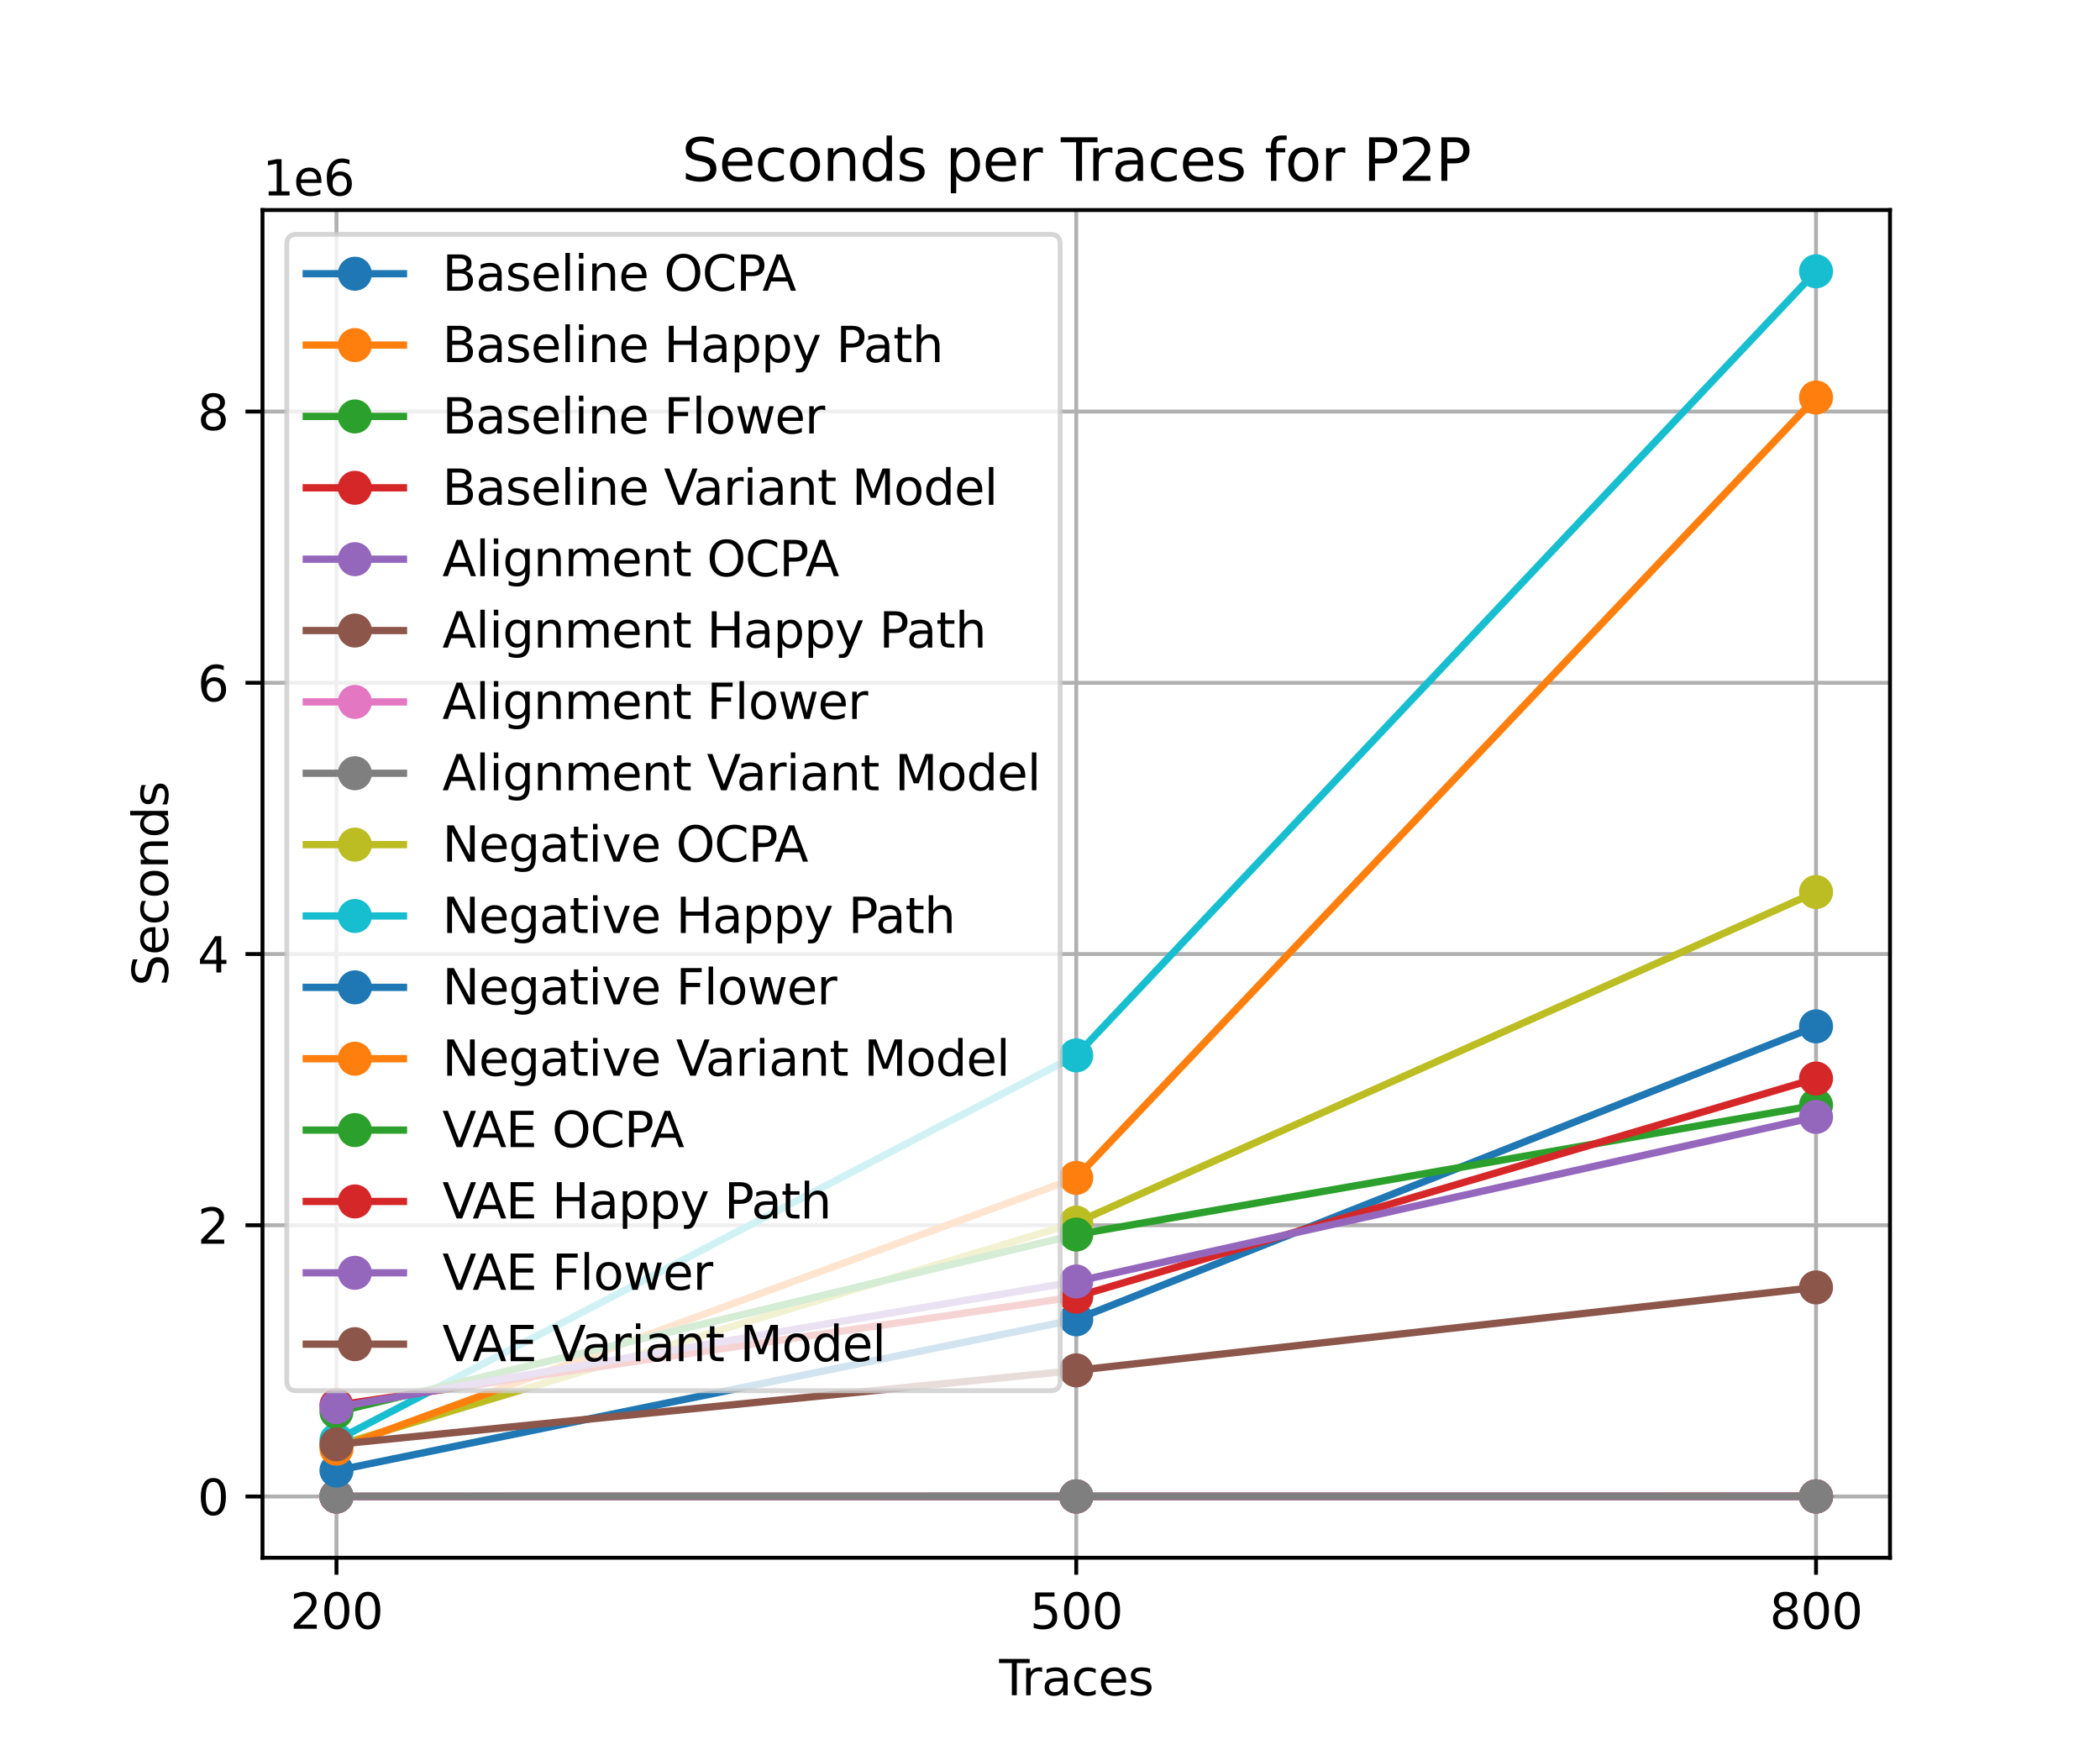 <?xml version="1.0" encoding="utf-8" standalone="no"?>
<!DOCTYPE svg PUBLIC "-//W3C//DTD SVG 1.1//EN"
  "http://www.w3.org/Graphics/SVG/1.1/DTD/svg11.dtd">
<svg xmlns:xlink="http://www.w3.org/1999/xlink" width="432pt" height="360pt" viewBox="0 0 432 360" xmlns="http://www.w3.org/2000/svg" version="1.1">
 <defs>
  <style type="text/css">*{stroke-linejoin: round; stroke-linecap: butt}</style>
 </defs>
 <g id="figure_1">
  <g id="patch_1">
   <path d="M 0 360 
L 432 360 
L 432 0 
L 0 0 
z
" style="fill: #ffffff"/>
  </g>
  <g id="axes_1">
   <g id="patch_2">
    <path d="M 54 320.4 
L 388.8 320.4 
L 388.8 43.2 
L 54 43.2 
z
" style="fill: #ffffff"/>
   </g>
   <g id="matplotlib.axis_1">
    <g id="xtick_1">
     <g id="line2d_1">
      <path d="M 69.218 320.4 
L 69.218 43.2 
" clip-path="url(#p4d7b2b2400)" style="fill: none; stroke: #b0b0b0; stroke-width: 0.8; stroke-linecap: square"/>
     </g>
     <g id="line2d_2">
      <defs>
       <path id="m2891104343" d="M 0 0 
L 0 3.5 
" style="stroke: #000000; stroke-width: 0.8"/>
      </defs>
      <g>
       <use xlink:href="#m2891104343" x="69.218" y="320.4" style="stroke: #000000; stroke-width: 0.8"/>
      </g>
     </g>
     <g id="text_1">
      <!-- 200 -->
      <g transform="translate(59.674 334.998) scale(0.1 -0.1)">
       <defs>
        <path id="DejaVuSans-32" d="M 1228 531 
L 3431 531 
L 3431 0 
L 469 0 
L 469 531 
Q 828 903 1448 1529 
Q 2069 2156 2228 2338 
Q 2531 2678 2651 2914 
Q 2772 3150 2772 3378 
Q 2772 3750 2511 3984 
Q 2250 4219 1831 4219 
Q 1534 4219 1204 4116 
Q 875 4013 500 3803 
L 500 4441 
Q 881 4594 1212 4672 
Q 1544 4750 1819 4750 
Q 2544 4750 2975 4387 
Q 3406 4025 3406 3419 
Q 3406 3131 3298 2873 
Q 3191 2616 2906 2266 
Q 2828 2175 2409 1742 
Q 1991 1309 1228 531 
z
" transform="scale(0.016)"/>
        <path id="DejaVuSans-30" d="M 2034 4250 
Q 1547 4250 1301 3770 
Q 1056 3291 1056 2328 
Q 1056 1369 1301 889 
Q 1547 409 2034 409 
Q 2525 409 2770 889 
Q 3016 1369 3016 2328 
Q 3016 3291 2770 3770 
Q 2525 4250 2034 4250 
z
M 2034 4750 
Q 2819 4750 3233 4129 
Q 3647 3509 3647 2328 
Q 3647 1150 3233 529 
Q 2819 -91 2034 -91 
Q 1250 -91 836 529 
Q 422 1150 422 2328 
Q 422 3509 836 4129 
Q 1250 4750 2034 4750 
z
" transform="scale(0.016)"/>
       </defs>
       <use xlink:href="#DejaVuSans-32"/>
       <use xlink:href="#DejaVuSans-30" x="63.623"/>
       <use xlink:href="#DejaVuSans-30" x="127.246"/>
      </g>
     </g>
    </g>
    <g id="xtick_2">
     <g id="line2d_3">
      <path d="M 221.4 320.4 
L 221.4 43.2 
" clip-path="url(#p4d7b2b2400)" style="fill: none; stroke: #b0b0b0; stroke-width: 0.8; stroke-linecap: square"/>
     </g>
     <g id="line2d_4">
      <g>
       <use xlink:href="#m2891104343" x="221.4" y="320.4" style="stroke: #000000; stroke-width: 0.8"/>
      </g>
     </g>
     <g id="text_2">
      <!-- 500 -->
      <g transform="translate(211.856 334.998) scale(0.1 -0.1)">
       <defs>
        <path id="DejaVuSans-35" d="M 691 4666 
L 3169 4666 
L 3169 4134 
L 1269 4134 
L 1269 2991 
Q 1406 3038 1543 3061 
Q 1681 3084 1819 3084 
Q 2600 3084 3056 2656 
Q 3513 2228 3513 1497 
Q 3513 744 3044 326 
Q 2575 -91 1722 -91 
Q 1428 -91 1123 -41 
Q 819 9 494 109 
L 494 744 
Q 775 591 1075 516 
Q 1375 441 1709 441 
Q 2250 441 2565 725 
Q 2881 1009 2881 1497 
Q 2881 1984 2565 2268 
Q 2250 2553 1709 2553 
Q 1456 2553 1204 2497 
Q 953 2441 691 2322 
L 691 4666 
z
" transform="scale(0.016)"/>
       </defs>
       <use xlink:href="#DejaVuSans-35"/>
       <use xlink:href="#DejaVuSans-30" x="63.623"/>
       <use xlink:href="#DejaVuSans-30" x="127.246"/>
      </g>
     </g>
    </g>
    <g id="xtick_3">
     <g id="line2d_5">
      <path d="M 373.582 320.4 
L 373.582 43.2 
" clip-path="url(#p4d7b2b2400)" style="fill: none; stroke: #b0b0b0; stroke-width: 0.8; stroke-linecap: square"/>
     </g>
     <g id="line2d_6">
      <g>
       <use xlink:href="#m2891104343" x="373.582" y="320.4" style="stroke: #000000; stroke-width: 0.8"/>
      </g>
     </g>
     <g id="text_3">
      <!-- 800 -->
      <g transform="translate(364.038 334.998) scale(0.1 -0.1)">
       <defs>
        <path id="DejaVuSans-38" d="M 2034 2216 
Q 1584 2216 1326 1975 
Q 1069 1734 1069 1313 
Q 1069 891 1326 650 
Q 1584 409 2034 409 
Q 2484 409 2743 651 
Q 3003 894 3003 1313 
Q 3003 1734 2745 1975 
Q 2488 2216 2034 2216 
z
M 1403 2484 
Q 997 2584 770 2862 
Q 544 3141 544 3541 
Q 544 4100 942 4425 
Q 1341 4750 2034 4750 
Q 2731 4750 3128 4425 
Q 3525 4100 3525 3541 
Q 3525 3141 3298 2862 
Q 3072 2584 2669 2484 
Q 3125 2378 3379 2068 
Q 3634 1759 3634 1313 
Q 3634 634 3220 271 
Q 2806 -91 2034 -91 
Q 1263 -91 848 271 
Q 434 634 434 1313 
Q 434 1759 690 2068 
Q 947 2378 1403 2484 
z
M 1172 3481 
Q 1172 3119 1398 2916 
Q 1625 2713 2034 2713 
Q 2441 2713 2670 2916 
Q 2900 3119 2900 3481 
Q 2900 3844 2670 4047 
Q 2441 4250 2034 4250 
Q 1625 4250 1398 4047 
Q 1172 3844 1172 3481 
z
" transform="scale(0.016)"/>
       </defs>
       <use xlink:href="#DejaVuSans-38"/>
       <use xlink:href="#DejaVuSans-30" x="63.623"/>
       <use xlink:href="#DejaVuSans-30" x="127.246"/>
      </g>
     </g>
    </g>
    <g id="text_4">
     <!-- Traces -->
     <g transform="translate(205.534 348.677) scale(0.1 -0.1)">
      <defs>
       <path id="DejaVuSans-54" d="M -19 4666 
L 3928 4666 
L 3928 4134 
L 2272 4134 
L 2272 0 
L 1638 0 
L 1638 4134 
L -19 4134 
L -19 4666 
z
" transform="scale(0.016)"/>
       <path id="DejaVuSans-72" d="M 2631 2963 
Q 2534 3019 2420 3045 
Q 2306 3072 2169 3072 
Q 1681 3072 1420 2755 
Q 1159 2438 1159 1844 
L 1159 0 
L 581 0 
L 581 3500 
L 1159 3500 
L 1159 2956 
Q 1341 3275 1631 3429 
Q 1922 3584 2338 3584 
Q 2397 3584 2469 3576 
Q 2541 3569 2628 3553 
L 2631 2963 
z
" transform="scale(0.016)"/>
       <path id="DejaVuSans-61" d="M 2194 1759 
Q 1497 1759 1228 1600 
Q 959 1441 959 1056 
Q 959 750 1161 570 
Q 1363 391 1709 391 
Q 2188 391 2477 730 
Q 2766 1069 2766 1631 
L 2766 1759 
L 2194 1759 
z
M 3341 1997 
L 3341 0 
L 2766 0 
L 2766 531 
Q 2569 213 2275 61 
Q 1981 -91 1556 -91 
Q 1019 -91 701 211 
Q 384 513 384 1019 
Q 384 1609 779 1909 
Q 1175 2209 1959 2209 
L 2766 2209 
L 2766 2266 
Q 2766 2663 2505 2880 
Q 2244 3097 1772 3097 
Q 1472 3097 1187 3025 
Q 903 2953 641 2809 
L 641 3341 
Q 956 3463 1253 3523 
Q 1550 3584 1831 3584 
Q 2591 3584 2966 3190 
Q 3341 2797 3341 1997 
z
" transform="scale(0.016)"/>
       <path id="DejaVuSans-63" d="M 3122 3366 
L 3122 2828 
Q 2878 2963 2633 3030 
Q 2388 3097 2138 3097 
Q 1578 3097 1268 2742 
Q 959 2388 959 1747 
Q 959 1106 1268 751 
Q 1578 397 2138 397 
Q 2388 397 2633 464 
Q 2878 531 3122 666 
L 3122 134 
Q 2881 22 2623 -34 
Q 2366 -91 2075 -91 
Q 1284 -91 818 406 
Q 353 903 353 1747 
Q 353 2603 823 3093 
Q 1294 3584 2113 3584 
Q 2378 3584 2631 3529 
Q 2884 3475 3122 3366 
z
" transform="scale(0.016)"/>
       <path id="DejaVuSans-65" d="M 3597 1894 
L 3597 1613 
L 953 1613 
Q 991 1019 1311 708 
Q 1631 397 2203 397 
Q 2534 397 2845 478 
Q 3156 559 3463 722 
L 3463 178 
Q 3153 47 2828 -22 
Q 2503 -91 2169 -91 
Q 1331 -91 842 396 
Q 353 884 353 1716 
Q 353 2575 817 3079 
Q 1281 3584 2069 3584 
Q 2775 3584 3186 3129 
Q 3597 2675 3597 1894 
z
M 3022 2063 
Q 3016 2534 2758 2815 
Q 2500 3097 2075 3097 
Q 1594 3097 1305 2825 
Q 1016 2553 972 2059 
L 3022 2063 
z
" transform="scale(0.016)"/>
       <path id="DejaVuSans-73" d="M 2834 3397 
L 2834 2853 
Q 2591 2978 2328 3040 
Q 2066 3103 1784 3103 
Q 1356 3103 1142 2972 
Q 928 2841 928 2578 
Q 928 2378 1081 2264 
Q 1234 2150 1697 2047 
L 1894 2003 
Q 2506 1872 2764 1633 
Q 3022 1394 3022 966 
Q 3022 478 2636 193 
Q 2250 -91 1575 -91 
Q 1294 -91 989 -36 
Q 684 19 347 128 
L 347 722 
Q 666 556 975 473 
Q 1284 391 1588 391 
Q 1994 391 2212 530 
Q 2431 669 2431 922 
Q 2431 1156 2273 1281 
Q 2116 1406 1581 1522 
L 1381 1569 
Q 847 1681 609 1914 
Q 372 2147 372 2553 
Q 372 3047 722 3315 
Q 1072 3584 1716 3584 
Q 2034 3584 2315 3537 
Q 2597 3491 2834 3397 
z
" transform="scale(0.016)"/>
      </defs>
      <use xlink:href="#DejaVuSans-54"/>
      <use xlink:href="#DejaVuSans-72" x="46.334"/>
      <use xlink:href="#DejaVuSans-61" x="87.447"/>
      <use xlink:href="#DejaVuSans-63" x="148.727"/>
      <use xlink:href="#DejaVuSans-65" x="203.707"/>
      <use xlink:href="#DejaVuSans-73" x="265.23"/>
     </g>
    </g>
   </g>
   <g id="matplotlib.axis_2">
    <g id="ytick_1">
     <g id="line2d_7">
      <path d="M 54 307.802 
L 388.8 307.802 
" clip-path="url(#p4d7b2b2400)" style="fill: none; stroke: #b0b0b0; stroke-width: 0.8; stroke-linecap: square"/>
     </g>
     <g id="line2d_8">
      <defs>
       <path id="md09deff40a" d="M 0 0 
L -3.5 0 
" style="stroke: #000000; stroke-width: 0.8"/>
      </defs>
      <g>
       <use xlink:href="#md09deff40a" x="54" y="307.802" style="stroke: #000000; stroke-width: 0.8"/>
      </g>
     </g>
     <g id="text_5">
      <!-- 0 -->
      <g transform="translate(40.638 311.601) scale(0.1 -0.1)">
       <use xlink:href="#DejaVuSans-30"/>
      </g>
     </g>
    </g>
    <g id="ytick_2">
     <g id="line2d_9">
      <path d="M 54 252.014 
L 388.8 252.014 
" clip-path="url(#p4d7b2b2400)" style="fill: none; stroke: #b0b0b0; stroke-width: 0.8; stroke-linecap: square"/>
     </g>
     <g id="line2d_10">
      <g>
       <use xlink:href="#md09deff40a" x="54" y="252.014" style="stroke: #000000; stroke-width: 0.8"/>
      </g>
     </g>
     <g id="text_6">
      <!-- 2 -->
      <g transform="translate(40.638 255.813) scale(0.1 -0.1)">
       <use xlink:href="#DejaVuSans-32"/>
      </g>
     </g>
    </g>
    <g id="ytick_3">
     <g id="line2d_11">
      <path d="M 54 196.225 
L 388.8 196.225 
" clip-path="url(#p4d7b2b2400)" style="fill: none; stroke: #b0b0b0; stroke-width: 0.8; stroke-linecap: square"/>
     </g>
     <g id="line2d_12">
      <g>
       <use xlink:href="#md09deff40a" x="54" y="196.225" style="stroke: #000000; stroke-width: 0.8"/>
      </g>
     </g>
     <g id="text_7">
      <!-- 4 -->
      <g transform="translate(40.638 200.024) scale(0.1 -0.1)">
       <defs>
        <path id="DejaVuSans-34" d="M 2419 4116 
L 825 1625 
L 2419 1625 
L 2419 4116 
z
M 2253 4666 
L 3047 4666 
L 3047 1625 
L 3713 1625 
L 3713 1100 
L 3047 1100 
L 3047 0 
L 2419 0 
L 2419 1100 
L 313 1100 
L 313 1709 
L 2253 4666 
z
" transform="scale(0.016)"/>
       </defs>
       <use xlink:href="#DejaVuSans-34"/>
      </g>
     </g>
    </g>
    <g id="ytick_4">
     <g id="line2d_13">
      <path d="M 54 140.437 
L 388.8 140.437 
" clip-path="url(#p4d7b2b2400)" style="fill: none; stroke: #b0b0b0; stroke-width: 0.8; stroke-linecap: square"/>
     </g>
     <g id="line2d_14">
      <g>
       <use xlink:href="#md09deff40a" x="54" y="140.437" style="stroke: #000000; stroke-width: 0.8"/>
      </g>
     </g>
     <g id="text_8">
      <!-- 6 -->
      <g transform="translate(40.638 144.236) scale(0.1 -0.1)">
       <defs>
        <path id="DejaVuSans-36" d="M 2113 2584 
Q 1688 2584 1439 2293 
Q 1191 2003 1191 1497 
Q 1191 994 1439 701 
Q 1688 409 2113 409 
Q 2538 409 2786 701 
Q 3034 994 3034 1497 
Q 3034 2003 2786 2293 
Q 2538 2584 2113 2584 
z
M 3366 4563 
L 3366 3988 
Q 3128 4100 2886 4159 
Q 2644 4219 2406 4219 
Q 1781 4219 1451 3797 
Q 1122 3375 1075 2522 
Q 1259 2794 1537 2939 
Q 1816 3084 2150 3084 
Q 2853 3084 3261 2657 
Q 3669 2231 3669 1497 
Q 3669 778 3244 343 
Q 2819 -91 2113 -91 
Q 1303 -91 875 529 
Q 447 1150 447 2328 
Q 447 3434 972 4092 
Q 1497 4750 2381 4750 
Q 2619 4750 2861 4703 
Q 3103 4656 3366 4563 
z
" transform="scale(0.016)"/>
       </defs>
       <use xlink:href="#DejaVuSans-36"/>
      </g>
     </g>
    </g>
    <g id="ytick_5">
     <g id="line2d_15">
      <path d="M 54 84.648 
L 388.8 84.648 
" clip-path="url(#p4d7b2b2400)" style="fill: none; stroke: #b0b0b0; stroke-width: 0.8; stroke-linecap: square"/>
     </g>
     <g id="line2d_16">
      <g>
       <use xlink:href="#md09deff40a" x="54" y="84.648" style="stroke: #000000; stroke-width: 0.8"/>
      </g>
     </g>
     <g id="text_9">
      <!-- 8 -->
      <g transform="translate(40.638 88.447) scale(0.1 -0.1)">
       <use xlink:href="#DejaVuSans-38"/>
      </g>
     </g>
    </g>
    <g id="text_10">
     <!-- Seconds -->
     <g transform="translate(34.558 202.807) rotate(-90) scale(0.1 -0.1)">
      <defs>
       <path id="DejaVuSans-53" d="M 3425 4513 
L 3425 3897 
Q 3066 4069 2747 4153 
Q 2428 4238 2131 4238 
Q 1616 4238 1336 4038 
Q 1056 3838 1056 3469 
Q 1056 3159 1242 3001 
Q 1428 2844 1947 2747 
L 2328 2669 
Q 3034 2534 3370 2195 
Q 3706 1856 3706 1288 
Q 3706 609 3251 259 
Q 2797 -91 1919 -91 
Q 1588 -91 1214 -16 
Q 841 59 441 206 
L 441 856 
Q 825 641 1194 531 
Q 1563 422 1919 422 
Q 2459 422 2753 634 
Q 3047 847 3047 1241 
Q 3047 1584 2836 1778 
Q 2625 1972 2144 2069 
L 1759 2144 
Q 1053 2284 737 2584 
Q 422 2884 422 3419 
Q 422 4038 858 4394 
Q 1294 4750 2059 4750 
Q 2388 4750 2728 4690 
Q 3069 4631 3425 4513 
z
" transform="scale(0.016)"/>
       <path id="DejaVuSans-6f" d="M 1959 3097 
Q 1497 3097 1228 2736 
Q 959 2375 959 1747 
Q 959 1119 1226 758 
Q 1494 397 1959 397 
Q 2419 397 2687 759 
Q 2956 1122 2956 1747 
Q 2956 2369 2687 2733 
Q 2419 3097 1959 3097 
z
M 1959 3584 
Q 2709 3584 3137 3096 
Q 3566 2609 3566 1747 
Q 3566 888 3137 398 
Q 2709 -91 1959 -91 
Q 1206 -91 779 398 
Q 353 888 353 1747 
Q 353 2609 779 3096 
Q 1206 3584 1959 3584 
z
" transform="scale(0.016)"/>
       <path id="DejaVuSans-6e" d="M 3513 2113 
L 3513 0 
L 2938 0 
L 2938 2094 
Q 2938 2591 2744 2837 
Q 2550 3084 2163 3084 
Q 1697 3084 1428 2787 
Q 1159 2491 1159 1978 
L 1159 0 
L 581 0 
L 581 3500 
L 1159 3500 
L 1159 2956 
Q 1366 3272 1645 3428 
Q 1925 3584 2291 3584 
Q 2894 3584 3203 3211 
Q 3513 2838 3513 2113 
z
" transform="scale(0.016)"/>
       <path id="DejaVuSans-64" d="M 2906 2969 
L 2906 4863 
L 3481 4863 
L 3481 0 
L 2906 0 
L 2906 525 
Q 2725 213 2448 61 
Q 2172 -91 1784 -91 
Q 1150 -91 751 415 
Q 353 922 353 1747 
Q 353 2572 751 3078 
Q 1150 3584 1784 3584 
Q 2172 3584 2448 3432 
Q 2725 3281 2906 2969 
z
M 947 1747 
Q 947 1113 1208 752 
Q 1469 391 1925 391 
Q 2381 391 2643 752 
Q 2906 1113 2906 1747 
Q 2906 2381 2643 2742 
Q 2381 3103 1925 3103 
Q 1469 3103 1208 2742 
Q 947 2381 947 1747 
z
" transform="scale(0.016)"/>
      </defs>
      <use xlink:href="#DejaVuSans-53"/>
      <use xlink:href="#DejaVuSans-65" x="63.477"/>
      <use xlink:href="#DejaVuSans-63" x="125"/>
      <use xlink:href="#DejaVuSans-6f" x="179.98"/>
      <use xlink:href="#DejaVuSans-6e" x="241.162"/>
      <use xlink:href="#DejaVuSans-64" x="304.541"/>
      <use xlink:href="#DejaVuSans-73" x="368.018"/>
     </g>
    </g>
    <g id="text_11">
     <!-- 1e6 -->
     <g transform="translate(54 40.2) scale(0.1 -0.1)">
      <defs>
       <path id="DejaVuSans-31" d="M 794 531 
L 1825 531 
L 1825 4091 
L 703 3866 
L 703 4441 
L 1819 4666 
L 2450 4666 
L 2450 531 
L 3481 531 
L 3481 0 
L 794 0 
L 794 531 
z
" transform="scale(0.016)"/>
      </defs>
      <use xlink:href="#DejaVuSans-31"/>
      <use xlink:href="#DejaVuSans-65" x="63.623"/>
      <use xlink:href="#DejaVuSans-36" x="125.146"/>
     </g>
    </g>
   </g>
   <g id="line2d_17">
    <path d="M 69.218 307.799 
L 221.4 307.798 
L 373.582 307.797 
" clip-path="url(#p4d7b2b2400)" style="fill: none; stroke: #1f77b4; stroke-width: 1.5; stroke-linecap: square"/>
    <defs>
     <path id="m84214c2eab" d="M 0 3 
C 0.796 3 1.559 2.684 2.121 2.121 
C 2.684 1.559 3 0.796 3 0 
C 3 -0.796 2.684 -1.559 2.121 -2.121 
C 1.559 -2.684 0.796 -3 0 -3 
C -0.796 -3 -1.559 -2.684 -2.121 -2.121 
C -2.684 -1.559 -3 -0.796 -3 0 
C -3 0.796 -2.684 1.559 -2.121 2.121 
C -1.559 2.684 -0.796 3 0 3 
z
" style="stroke: #1f77b4"/>
    </defs>
    <g clip-path="url(#p4d7b2b2400)">
     <use xlink:href="#m84214c2eab" x="69.218" y="307.799" style="fill: #1f77b4; stroke: #1f77b4"/>
     <use xlink:href="#m84214c2eab" x="221.4" y="307.798" style="fill: #1f77b4; stroke: #1f77b4"/>
     <use xlink:href="#m84214c2eab" x="373.582" y="307.797" style="fill: #1f77b4; stroke: #1f77b4"/>
    </g>
   </g>
   <g id="line2d_18">
    <path d="M 69.218 307.8 
L 221.4 307.799 
L 373.582 307.798 
" clip-path="url(#p4d7b2b2400)" style="fill: none; stroke: #ff7f0e; stroke-width: 1.5; stroke-linecap: square"/>
    <defs>
     <path id="m4ae810af9f" d="M 0 3 
C 0.796 3 1.559 2.684 2.121 2.121 
C 2.684 1.559 3 0.796 3 0 
C 3 -0.796 2.684 -1.559 2.121 -2.121 
C 1.559 -2.684 0.796 -3 0 -3 
C -0.796 -3 -1.559 -2.684 -2.121 -2.121 
C -2.684 -1.559 -3 -0.796 -3 0 
C -3 0.796 -2.684 1.559 -2.121 2.121 
C -1.559 2.684 -0.796 3 0 3 
z
" style="stroke: #ff7f0e"/>
    </defs>
    <g clip-path="url(#p4d7b2b2400)">
     <use xlink:href="#m4ae810af9f" x="69.218" y="307.8" style="fill: #ff7f0e; stroke: #ff7f0e"/>
     <use xlink:href="#m4ae810af9f" x="221.4" y="307.799" style="fill: #ff7f0e; stroke: #ff7f0e"/>
     <use xlink:href="#m4ae810af9f" x="373.582" y="307.798" style="fill: #ff7f0e; stroke: #ff7f0e"/>
    </g>
   </g>
   <g id="line2d_19">
    <path d="M 69.218 307.799 
L 221.4 307.793 
L 373.582 307.795 
" clip-path="url(#p4d7b2b2400)" style="fill: none; stroke: #2ca02c; stroke-width: 1.5; stroke-linecap: square"/>
    <defs>
     <path id="m2eae3f19be" d="M 0 3 
C 0.796 3 1.559 2.684 2.121 2.121 
C 2.684 1.559 3 0.796 3 0 
C 3 -0.796 2.684 -1.559 2.121 -2.121 
C 1.559 -2.684 0.796 -3 0 -3 
C -0.796 -3 -1.559 -2.684 -2.121 -2.121 
C -2.684 -1.559 -3 -0.796 -3 0 
C -3 0.796 -2.684 1.559 -2.121 2.121 
C -1.559 2.684 -0.796 3 0 3 
z
" style="stroke: #2ca02c"/>
    </defs>
    <g clip-path="url(#p4d7b2b2400)">
     <use xlink:href="#m2eae3f19be" x="69.218" y="307.799" style="fill: #2ca02c; stroke: #2ca02c"/>
     <use xlink:href="#m2eae3f19be" x="221.4" y="307.793" style="fill: #2ca02c; stroke: #2ca02c"/>
     <use xlink:href="#m2eae3f19be" x="373.582" y="307.795" style="fill: #2ca02c; stroke: #2ca02c"/>
    </g>
   </g>
   <g id="line2d_20">
    <path d="M 69.218 307.787 
L 221.4 307.787 
L 373.582 307.779 
" clip-path="url(#p4d7b2b2400)" style="fill: none; stroke: #d62728; stroke-width: 1.5; stroke-linecap: square"/>
    <defs>
     <path id="m9f8b881eef" d="M 0 3 
C 0.796 3 1.559 2.684 2.121 2.121 
C 2.684 1.559 3 0.796 3 0 
C 3 -0.796 2.684 -1.559 2.121 -2.121 
C 1.559 -2.684 0.796 -3 0 -3 
C -0.796 -3 -1.559 -2.684 -2.121 -2.121 
C -2.684 -1.559 -3 -0.796 -3 0 
C -3 0.796 -2.684 1.559 -2.121 2.121 
C -1.559 2.684 -0.796 3 0 3 
z
" style="stroke: #d62728"/>
    </defs>
    <g clip-path="url(#p4d7b2b2400)">
     <use xlink:href="#m9f8b881eef" x="69.218" y="307.787" style="fill: #d62728; stroke: #d62728"/>
     <use xlink:href="#m9f8b881eef" x="221.4" y="307.787" style="fill: #d62728; stroke: #d62728"/>
     <use xlink:href="#m9f8b881eef" x="373.582" y="307.779" style="fill: #d62728; stroke: #d62728"/>
    </g>
   </g>
   <g id="line2d_21">
    <path d="M 69.218 307.793 
L 221.4 307.793 
L 373.582 307.786 
" clip-path="url(#p4d7b2b2400)" style="fill: none; stroke: #9467bd; stroke-width: 1.5; stroke-linecap: square"/>
    <defs>
     <path id="mc0048654ac" d="M 0 3 
C 0.796 3 1.559 2.684 2.121 2.121 
C 2.684 1.559 3 0.796 3 0 
C 3 -0.796 2.684 -1.559 2.121 -2.121 
C 1.559 -2.684 0.796 -3 0 -3 
C -0.796 -3 -1.559 -2.684 -2.121 -2.121 
C -2.684 -1.559 -3 -0.796 -3 0 
C -3 0.796 -2.684 1.559 -2.121 2.121 
C -1.559 2.684 -0.796 3 0 3 
z
" style="stroke: #9467bd"/>
    </defs>
    <g clip-path="url(#p4d7b2b2400)">
     <use xlink:href="#mc0048654ac" x="69.218" y="307.793" style="fill: #9467bd; stroke: #9467bd"/>
     <use xlink:href="#mc0048654ac" x="221.4" y="307.793" style="fill: #9467bd; stroke: #9467bd"/>
     <use xlink:href="#mc0048654ac" x="373.582" y="307.786" style="fill: #9467bd; stroke: #9467bd"/>
    </g>
   </g>
   <g id="line2d_22">
    <path d="M 69.218 307.787 
L 221.4 307.785 
L 373.582 307.763 
" clip-path="url(#p4d7b2b2400)" style="fill: none; stroke: #8c564b; stroke-width: 1.5; stroke-linecap: square"/>
    <defs>
     <path id="m49afe0d6f7" d="M 0 3 
C 0.796 3 1.559 2.684 2.121 2.121 
C 2.684 1.559 3 0.796 3 0 
C 3 -0.796 2.684 -1.559 2.121 -2.121 
C 1.559 -2.684 0.796 -3 0 -3 
C -0.796 -3 -1.559 -2.684 -2.121 -2.121 
C -2.684 -1.559 -3 -0.796 -3 0 
C -3 0.796 -2.684 1.559 -2.121 2.121 
C -1.559 2.684 -0.796 3 0 3 
z
" style="stroke: #8c564b"/>
    </defs>
    <g clip-path="url(#p4d7b2b2400)">
     <use xlink:href="#m49afe0d6f7" x="69.218" y="307.787" style="fill: #8c564b; stroke: #8c564b"/>
     <use xlink:href="#m49afe0d6f7" x="221.4" y="307.785" style="fill: #8c564b; stroke: #8c564b"/>
     <use xlink:href="#m49afe0d6f7" x="373.582" y="307.763" style="fill: #8c564b; stroke: #8c564b"/>
    </g>
   </g>
   <g id="line2d_23">
    <path d="M 69.218 307.798 
L 221.4 307.795 
L 373.582 307.796 
" clip-path="url(#p4d7b2b2400)" style="fill: none; stroke: #e377c2; stroke-width: 1.5; stroke-linecap: square"/>
    <defs>
     <path id="m2c14ce3eca" d="M 0 3 
C 0.796 3 1.559 2.684 2.121 2.121 
C 2.684 1.559 3 0.796 3 0 
C 3 -0.796 2.684 -1.559 2.121 -2.121 
C 1.559 -2.684 0.796 -3 0 -3 
C -0.796 -3 -1.559 -2.684 -2.121 -2.121 
C -2.684 -1.559 -3 -0.796 -3 0 
C -3 0.796 -2.684 1.559 -2.121 2.121 
C -1.559 2.684 -0.796 3 0 3 
z
" style="stroke: #e377c2"/>
    </defs>
    <g clip-path="url(#p4d7b2b2400)">
     <use xlink:href="#m2c14ce3eca" x="69.218" y="307.798" style="fill: #e377c2; stroke: #e377c2"/>
     <use xlink:href="#m2c14ce3eca" x="221.4" y="307.795" style="fill: #e377c2; stroke: #e377c2"/>
     <use xlink:href="#m2c14ce3eca" x="373.582" y="307.796" style="fill: #e377c2; stroke: #e377c2"/>
    </g>
   </g>
   <g id="line2d_24">
    <path d="M 69.218 307.782 
L 221.4 307.78 
L 373.582 307.776 
" clip-path="url(#p4d7b2b2400)" style="fill: none; stroke: #7f7f7f; stroke-width: 1.5; stroke-linecap: square"/>
    <defs>
     <path id="md49d2e143e" d="M 0 3 
C 0.796 3 1.559 2.684 2.121 2.121 
C 2.684 1.559 3 0.796 3 0 
C 3 -0.796 2.684 -1.559 2.121 -2.121 
C 1.559 -2.684 0.796 -3 0 -3 
C -0.796 -3 -1.559 -2.684 -2.121 -2.121 
C -2.684 -1.559 -3 -0.796 -3 0 
C -3 0.796 -2.684 1.559 -2.121 2.121 
C -1.559 2.684 -0.796 3 0 3 
z
" style="stroke: #7f7f7f"/>
    </defs>
    <g clip-path="url(#p4d7b2b2400)">
     <use xlink:href="#md49d2e143e" x="69.218" y="307.782" style="fill: #7f7f7f; stroke: #7f7f7f"/>
     <use xlink:href="#md49d2e143e" x="221.4" y="307.78" style="fill: #7f7f7f; stroke: #7f7f7f"/>
     <use xlink:href="#md49d2e143e" x="373.582" y="307.776" style="fill: #7f7f7f; stroke: #7f7f7f"/>
    </g>
   </g>
   <g id="line2d_25">
    <path d="M 69.218 297.345 
L 221.4 251.475 
L 373.582 183.48 
" clip-path="url(#p4d7b2b2400)" style="fill: none; stroke: #bcbd22; stroke-width: 1.5; stroke-linecap: square"/>
    <defs>
     <path id="m682fb98032" d="M 0 3 
C 0.796 3 1.559 2.684 2.121 2.121 
C 2.684 1.559 3 0.796 3 0 
C 3 -0.796 2.684 -1.559 2.121 -2.121 
C 1.559 -2.684 0.796 -3 0 -3 
C -0.796 -3 -1.559 -2.684 -2.121 -2.121 
C -2.684 -1.559 -3 -0.796 -3 0 
C -3 0.796 -2.684 1.559 -2.121 2.121 
C -1.559 2.684 -0.796 3 0 3 
z
" style="stroke: #bcbd22"/>
    </defs>
    <g clip-path="url(#p4d7b2b2400)">
     <use xlink:href="#m682fb98032" x="69.218" y="297.345" style="fill: #bcbd22; stroke: #bcbd22"/>
     <use xlink:href="#m682fb98032" x="221.4" y="251.475" style="fill: #bcbd22; stroke: #bcbd22"/>
     <use xlink:href="#m682fb98032" x="373.582" y="183.48" style="fill: #bcbd22; stroke: #bcbd22"/>
    </g>
   </g>
   <g id="line2d_26">
    <path d="M 69.218 296.193 
L 221.4 217.074 
L 373.582 55.8 
" clip-path="url(#p4d7b2b2400)" style="fill: none; stroke: #17becf; stroke-width: 1.5; stroke-linecap: square"/>
    <defs>
     <path id="mb7b8d8693b" d="M 0 3 
C 0.796 3 1.559 2.684 2.121 2.121 
C 2.684 1.559 3 0.796 3 0 
C 3 -0.796 2.684 -1.559 2.121 -2.121 
C 1.559 -2.684 0.796 -3 0 -3 
C -0.796 -3 -1.559 -2.684 -2.121 -2.121 
C -2.684 -1.559 -3 -0.796 -3 0 
C -3 0.796 -2.684 1.559 -2.121 2.121 
C -1.559 2.684 -0.796 3 0 3 
z
" style="stroke: #17becf"/>
    </defs>
    <g clip-path="url(#p4d7b2b2400)">
     <use xlink:href="#mb7b8d8693b" x="69.218" y="296.193" style="fill: #17becf; stroke: #17becf"/>
     <use xlink:href="#mb7b8d8693b" x="221.4" y="217.074" style="fill: #17becf; stroke: #17becf"/>
     <use xlink:href="#mb7b8d8693b" x="373.582" y="55.8" style="fill: #17becf; stroke: #17becf"/>
    </g>
   </g>
   <g id="line2d_27">
    <path d="M 69.218 302.456 
L 221.4 271.358 
L 373.582 211.106 
" clip-path="url(#p4d7b2b2400)" style="fill: none; stroke: #1f77b4; stroke-width: 1.5; stroke-linecap: square"/>
    <g clip-path="url(#p4d7b2b2400)">
     <use xlink:href="#m84214c2eab" x="69.218" y="302.456" style="fill: #1f77b4; stroke: #1f77b4"/>
     <use xlink:href="#m84214c2eab" x="221.4" y="271.358" style="fill: #1f77b4; stroke: #1f77b4"/>
     <use xlink:href="#m84214c2eab" x="373.582" y="211.106" style="fill: #1f77b4; stroke: #1f77b4"/>
    </g>
   </g>
   <g id="line2d_28">
    <path d="M 69.218 297.972 
L 221.4 242.271 
L 373.582 81.757 
" clip-path="url(#p4d7b2b2400)" style="fill: none; stroke: #ff7f0e; stroke-width: 1.5; stroke-linecap: square"/>
    <g clip-path="url(#p4d7b2b2400)">
     <use xlink:href="#m4ae810af9f" x="69.218" y="297.972" style="fill: #ff7f0e; stroke: #ff7f0e"/>
     <use xlink:href="#m4ae810af9f" x="221.4" y="242.271" style="fill: #ff7f0e; stroke: #ff7f0e"/>
     <use xlink:href="#m4ae810af9f" x="373.582" y="81.757" style="fill: #ff7f0e; stroke: #ff7f0e"/>
    </g>
   </g>
   <g id="line2d_29">
    <path d="M 69.218 290.41 
L 221.4 253.925 
L 373.582 227.306 
" clip-path="url(#p4d7b2b2400)" style="fill: none; stroke: #2ca02c; stroke-width: 1.5; stroke-linecap: square"/>
    <g clip-path="url(#p4d7b2b2400)">
     <use xlink:href="#m2eae3f19be" x="69.218" y="290.41" style="fill: #2ca02c; stroke: #2ca02c"/>
     <use xlink:href="#m2eae3f19be" x="221.4" y="253.925" style="fill: #2ca02c; stroke: #2ca02c"/>
     <use xlink:href="#m2eae3f19be" x="373.582" y="227.306" style="fill: #2ca02c; stroke: #2ca02c"/>
    </g>
   </g>
   <g id="line2d_30">
    <path d="M 69.218 289.025 
L 221.4 266.702 
L 373.582 221.831 
" clip-path="url(#p4d7b2b2400)" style="fill: none; stroke: #d62728; stroke-width: 1.5; stroke-linecap: square"/>
    <g clip-path="url(#p4d7b2b2400)">
     <use xlink:href="#m9f8b881eef" x="69.218" y="289.025" style="fill: #d62728; stroke: #d62728"/>
     <use xlink:href="#m9f8b881eef" x="221.4" y="266.702" style="fill: #d62728; stroke: #d62728"/>
     <use xlink:href="#m9f8b881eef" x="373.582" y="221.831" style="fill: #d62728; stroke: #d62728"/>
    </g>
   </g>
   <g id="line2d_31">
    <path d="M 69.218 289.43 
L 221.4 263.575 
L 373.582 229.731 
" clip-path="url(#p4d7b2b2400)" style="fill: none; stroke: #9467bd; stroke-width: 1.5; stroke-linecap: square"/>
    <g clip-path="url(#p4d7b2b2400)">
     <use xlink:href="#mc0048654ac" x="69.218" y="289.43" style="fill: #9467bd; stroke: #9467bd"/>
     <use xlink:href="#mc0048654ac" x="221.4" y="263.575" style="fill: #9467bd; stroke: #9467bd"/>
     <use xlink:href="#mc0048654ac" x="373.582" y="229.731" style="fill: #9467bd; stroke: #9467bd"/>
    </g>
   </g>
   <g id="line2d_32">
    <path d="M 69.218 297.074 
L 221.4 281.858 
L 373.582 264.792 
" clip-path="url(#p4d7b2b2400)" style="fill: none; stroke: #8c564b; stroke-width: 1.5; stroke-linecap: square"/>
    <g clip-path="url(#p4d7b2b2400)">
     <use xlink:href="#m49afe0d6f7" x="69.218" y="297.074" style="fill: #8c564b; stroke: #8c564b"/>
     <use xlink:href="#m49afe0d6f7" x="221.4" y="281.858" style="fill: #8c564b; stroke: #8c564b"/>
     <use xlink:href="#m49afe0d6f7" x="373.582" y="264.792" style="fill: #8c564b; stroke: #8c564b"/>
    </g>
   </g>
   <g id="patch_3">
    <path d="M 54 320.4 
L 54 43.2 
" style="fill: none; stroke: #000000; stroke-width: 0.8; stroke-linejoin: miter; stroke-linecap: square"/>
   </g>
   <g id="patch_4">
    <path d="M 388.8 320.4 
L 388.8 43.2 
" style="fill: none; stroke: #000000; stroke-width: 0.8; stroke-linejoin: miter; stroke-linecap: square"/>
   </g>
   <g id="patch_5">
    <path d="M 54 320.4 
L 388.8 320.4 
" style="fill: none; stroke: #000000; stroke-width: 0.8; stroke-linejoin: miter; stroke-linecap: square"/>
   </g>
   <g id="patch_6">
    <path d="M 54 43.2 
L 388.8 43.2 
" style="fill: none; stroke: #000000; stroke-width: 0.8; stroke-linejoin: miter; stroke-linecap: square"/>
   </g>
   <g id="text_12">
    <!-- Seconds per Traces for P2P -->
    <g transform="translate(140.254 37.2) scale(0.12 -0.12)">
     <defs>
      <path id="DejaVuSans-20" transform="scale(0.016)"/>
      <path id="DejaVuSans-70" d="M 1159 525 
L 1159 -1331 
L 581 -1331 
L 581 3500 
L 1159 3500 
L 1159 2969 
Q 1341 3281 1617 3432 
Q 1894 3584 2278 3584 
Q 2916 3584 3314 3078 
Q 3713 2572 3713 1747 
Q 3713 922 3314 415 
Q 2916 -91 2278 -91 
Q 1894 -91 1617 61 
Q 1341 213 1159 525 
z
M 3116 1747 
Q 3116 2381 2855 2742 
Q 2594 3103 2138 3103 
Q 1681 3103 1420 2742 
Q 1159 2381 1159 1747 
Q 1159 1113 1420 752 
Q 1681 391 2138 391 
Q 2594 391 2855 752 
Q 3116 1113 3116 1747 
z
" transform="scale(0.016)"/>
      <path id="DejaVuSans-66" d="M 2375 4863 
L 2375 4384 
L 1825 4384 
Q 1516 4384 1395 4259 
Q 1275 4134 1275 3809 
L 1275 3500 
L 2222 3500 
L 2222 3053 
L 1275 3053 
L 1275 0 
L 697 0 
L 697 3053 
L 147 3053 
L 147 3500 
L 697 3500 
L 697 3744 
Q 697 4328 969 4595 
Q 1241 4863 1831 4863 
L 2375 4863 
z
" transform="scale(0.016)"/>
      <path id="DejaVuSans-50" d="M 1259 4147 
L 1259 2394 
L 2053 2394 
Q 2494 2394 2734 2622 
Q 2975 2850 2975 3272 
Q 2975 3691 2734 3919 
Q 2494 4147 2053 4147 
L 1259 4147 
z
M 628 4666 
L 2053 4666 
Q 2838 4666 3239 4311 
Q 3641 3956 3641 3272 
Q 3641 2581 3239 2228 
Q 2838 1875 2053 1875 
L 1259 1875 
L 1259 0 
L 628 0 
L 628 4666 
z
" transform="scale(0.016)"/>
     </defs>
     <use xlink:href="#DejaVuSans-53"/>
     <use xlink:href="#DejaVuSans-65" x="63.477"/>
     <use xlink:href="#DejaVuSans-63" x="125"/>
     <use xlink:href="#DejaVuSans-6f" x="179.98"/>
     <use xlink:href="#DejaVuSans-6e" x="241.162"/>
     <use xlink:href="#DejaVuSans-64" x="304.541"/>
     <use xlink:href="#DejaVuSans-73" x="368.018"/>
     <use xlink:href="#DejaVuSans-20" x="420.117"/>
     <use xlink:href="#DejaVuSans-70" x="451.904"/>
     <use xlink:href="#DejaVuSans-65" x="515.381"/>
     <use xlink:href="#DejaVuSans-72" x="576.904"/>
     <use xlink:href="#DejaVuSans-20" x="618.018"/>
     <use xlink:href="#DejaVuSans-54" x="649.805"/>
     <use xlink:href="#DejaVuSans-72" x="696.139"/>
     <use xlink:href="#DejaVuSans-61" x="737.252"/>
     <use xlink:href="#DejaVuSans-63" x="798.531"/>
     <use xlink:href="#DejaVuSans-65" x="853.512"/>
     <use xlink:href="#DejaVuSans-73" x="915.035"/>
     <use xlink:href="#DejaVuSans-20" x="967.135"/>
     <use xlink:href="#DejaVuSans-66" x="998.922"/>
     <use xlink:href="#DejaVuSans-6f" x="1034.127"/>
     <use xlink:href="#DejaVuSans-72" x="1095.309"/>
     <use xlink:href="#DejaVuSans-20" x="1136.422"/>
     <use xlink:href="#DejaVuSans-50" x="1168.209"/>
     <use xlink:href="#DejaVuSans-32" x="1228.512"/>
     <use xlink:href="#DejaVuSans-50" x="1292.135"/>
    </g>
   </g>
   <g id="legend_1">
    <g id="patch_7">
     <path d="M 61 286.05 
L 216.086 286.05 
Q 218.086 286.05 218.086 284.05 
L 218.086 50.2 
Q 218.086 48.2 216.086 48.2 
L 61 48.2 
Q 59 48.2 59 50.2 
L 59 284.05 
Q 59 286.05 61 286.05 
z
" style="fill: #ffffff; opacity: 0.8; stroke: #cccccc; stroke-linejoin: miter"/>
    </g>
    <g id="line2d_33">
     <path d="M 63 56.298 
L 73 56.298 
L 83 56.298 
" style="fill: none; stroke: #1f77b4; stroke-width: 1.5; stroke-linecap: square"/>
     <g>
      <use xlink:href="#m84214c2eab" x="73" y="56.298" style="fill: #1f77b4; stroke: #1f77b4"/>
     </g>
    </g>
    <g id="text_13">
     <!-- Baseline OCPA -->
     <g transform="translate(91 59.798) scale(0.1 -0.1)">
      <defs>
       <path id="DejaVuSans-42" d="M 1259 2228 
L 1259 519 
L 2272 519 
Q 2781 519 3026 730 
Q 3272 941 3272 1375 
Q 3272 1813 3026 2020 
Q 2781 2228 2272 2228 
L 1259 2228 
z
M 1259 4147 
L 1259 2741 
L 2194 2741 
Q 2656 2741 2882 2914 
Q 3109 3088 3109 3444 
Q 3109 3797 2882 3972 
Q 2656 4147 2194 4147 
L 1259 4147 
z
M 628 4666 
L 2241 4666 
Q 2963 4666 3353 4366 
Q 3744 4066 3744 3513 
Q 3744 3084 3544 2831 
Q 3344 2578 2956 2516 
Q 3422 2416 3680 2098 
Q 3938 1781 3938 1306 
Q 3938 681 3513 340 
Q 3088 0 2303 0 
L 628 0 
L 628 4666 
z
" transform="scale(0.016)"/>
       <path id="DejaVuSans-6c" d="M 603 4863 
L 1178 4863 
L 1178 0 
L 603 0 
L 603 4863 
z
" transform="scale(0.016)"/>
       <path id="DejaVuSans-69" d="M 603 3500 
L 1178 3500 
L 1178 0 
L 603 0 
L 603 3500 
z
M 603 4863 
L 1178 4863 
L 1178 4134 
L 603 4134 
L 603 4863 
z
" transform="scale(0.016)"/>
       <path id="DejaVuSans-4f" d="M 2522 4238 
Q 1834 4238 1429 3725 
Q 1025 3213 1025 2328 
Q 1025 1447 1429 934 
Q 1834 422 2522 422 
Q 3209 422 3611 934 
Q 4013 1447 4013 2328 
Q 4013 3213 3611 3725 
Q 3209 4238 2522 4238 
z
M 2522 4750 
Q 3503 4750 4090 4092 
Q 4678 3434 4678 2328 
Q 4678 1225 4090 567 
Q 3503 -91 2522 -91 
Q 1538 -91 948 565 
Q 359 1222 359 2328 
Q 359 3434 948 4092 
Q 1538 4750 2522 4750 
z
" transform="scale(0.016)"/>
       <path id="DejaVuSans-43" d="M 4122 4306 
L 4122 3641 
Q 3803 3938 3442 4084 
Q 3081 4231 2675 4231 
Q 1875 4231 1450 3742 
Q 1025 3253 1025 2328 
Q 1025 1406 1450 917 
Q 1875 428 2675 428 
Q 3081 428 3442 575 
Q 3803 722 4122 1019 
L 4122 359 
Q 3791 134 3420 21 
Q 3050 -91 2638 -91 
Q 1578 -91 968 557 
Q 359 1206 359 2328 
Q 359 3453 968 4101 
Q 1578 4750 2638 4750 
Q 3056 4750 3426 4639 
Q 3797 4528 4122 4306 
z
" transform="scale(0.016)"/>
       <path id="DejaVuSans-41" d="M 2188 4044 
L 1331 1722 
L 3047 1722 
L 2188 4044 
z
M 1831 4666 
L 2547 4666 
L 4325 0 
L 3669 0 
L 3244 1197 
L 1141 1197 
L 716 0 
L 50 0 
L 1831 4666 
z
" transform="scale(0.016)"/>
      </defs>
      <use xlink:href="#DejaVuSans-42"/>
      <use xlink:href="#DejaVuSans-61" x="68.604"/>
      <use xlink:href="#DejaVuSans-73" x="129.883"/>
      <use xlink:href="#DejaVuSans-65" x="181.982"/>
      <use xlink:href="#DejaVuSans-6c" x="243.506"/>
      <use xlink:href="#DejaVuSans-69" x="271.289"/>
      <use xlink:href="#DejaVuSans-6e" x="299.072"/>
      <use xlink:href="#DejaVuSans-65" x="362.451"/>
      <use xlink:href="#DejaVuSans-20" x="423.975"/>
      <use xlink:href="#DejaVuSans-4f" x="455.762"/>
      <use xlink:href="#DejaVuSans-43" x="534.473"/>
      <use xlink:href="#DejaVuSans-50" x="604.297"/>
      <use xlink:href="#DejaVuSans-41" x="658.225"/>
     </g>
    </g>
    <g id="line2d_34">
     <path d="M 63 70.977 
L 73 70.977 
L 83 70.977 
" style="fill: none; stroke: #ff7f0e; stroke-width: 1.5; stroke-linecap: square"/>
     <g>
      <use xlink:href="#m4ae810af9f" x="73" y="70.977" style="fill: #ff7f0e; stroke: #ff7f0e"/>
     </g>
    </g>
    <g id="text_14">
     <!-- Baseline Happy Path -->
     <g transform="translate(91 74.477) scale(0.1 -0.1)">
      <defs>
       <path id="DejaVuSans-48" d="M 628 4666 
L 1259 4666 
L 1259 2753 
L 3553 2753 
L 3553 4666 
L 4184 4666 
L 4184 0 
L 3553 0 
L 3553 2222 
L 1259 2222 
L 1259 0 
L 628 0 
L 628 4666 
z
" transform="scale(0.016)"/>
       <path id="DejaVuSans-79" d="M 2059 -325 
Q 1816 -950 1584 -1140 
Q 1353 -1331 966 -1331 
L 506 -1331 
L 506 -850 
L 844 -850 
Q 1081 -850 1212 -737 
Q 1344 -625 1503 -206 
L 1606 56 
L 191 3500 
L 800 3500 
L 1894 763 
L 2988 3500 
L 3597 3500 
L 2059 -325 
z
" transform="scale(0.016)"/>
       <path id="DejaVuSans-74" d="M 1172 4494 
L 1172 3500 
L 2356 3500 
L 2356 3053 
L 1172 3053 
L 1172 1153 
Q 1172 725 1289 603 
Q 1406 481 1766 481 
L 2356 481 
L 2356 0 
L 1766 0 
Q 1100 0 847 248 
Q 594 497 594 1153 
L 594 3053 
L 172 3053 
L 172 3500 
L 594 3500 
L 594 4494 
L 1172 4494 
z
" transform="scale(0.016)"/>
       <path id="DejaVuSans-68" d="M 3513 2113 
L 3513 0 
L 2938 0 
L 2938 2094 
Q 2938 2591 2744 2837 
Q 2550 3084 2163 3084 
Q 1697 3084 1428 2787 
Q 1159 2491 1159 1978 
L 1159 0 
L 581 0 
L 581 4863 
L 1159 4863 
L 1159 2956 
Q 1366 3272 1645 3428 
Q 1925 3584 2291 3584 
Q 2894 3584 3203 3211 
Q 3513 2838 3513 2113 
z
" transform="scale(0.016)"/>
      </defs>
      <use xlink:href="#DejaVuSans-42"/>
      <use xlink:href="#DejaVuSans-61" x="68.604"/>
      <use xlink:href="#DejaVuSans-73" x="129.883"/>
      <use xlink:href="#DejaVuSans-65" x="181.982"/>
      <use xlink:href="#DejaVuSans-6c" x="243.506"/>
      <use xlink:href="#DejaVuSans-69" x="271.289"/>
      <use xlink:href="#DejaVuSans-6e" x="299.072"/>
      <use xlink:href="#DejaVuSans-65" x="362.451"/>
      <use xlink:href="#DejaVuSans-20" x="423.975"/>
      <use xlink:href="#DejaVuSans-48" x="455.762"/>
      <use xlink:href="#DejaVuSans-61" x="530.957"/>
      <use xlink:href="#DejaVuSans-70" x="592.236"/>
      <use xlink:href="#DejaVuSans-70" x="655.713"/>
      <use xlink:href="#DejaVuSans-79" x="719.189"/>
      <use xlink:href="#DejaVuSans-20" x="778.369"/>
      <use xlink:href="#DejaVuSans-50" x="810.156"/>
      <use xlink:href="#DejaVuSans-61" x="865.959"/>
      <use xlink:href="#DejaVuSans-74" x="927.238"/>
      <use xlink:href="#DejaVuSans-68" x="966.447"/>
     </g>
    </g>
    <g id="line2d_35">
     <path d="M 63 85.655 
L 73 85.655 
L 83 85.655 
" style="fill: none; stroke: #2ca02c; stroke-width: 1.5; stroke-linecap: square"/>
     <g>
      <use xlink:href="#m2eae3f19be" x="73" y="85.655" style="fill: #2ca02c; stroke: #2ca02c"/>
     </g>
    </g>
    <g id="text_15">
     <!-- Baseline Flower -->
     <g transform="translate(91 89.155) scale(0.1 -0.1)">
      <defs>
       <path id="DejaVuSans-46" d="M 628 4666 
L 3309 4666 
L 3309 4134 
L 1259 4134 
L 1259 2759 
L 3109 2759 
L 3109 2228 
L 1259 2228 
L 1259 0 
L 628 0 
L 628 4666 
z
" transform="scale(0.016)"/>
       <path id="DejaVuSans-77" d="M 269 3500 
L 844 3500 
L 1563 769 
L 2278 3500 
L 2956 3500 
L 3675 769 
L 4391 3500 
L 4966 3500 
L 4050 0 
L 3372 0 
L 2619 2869 
L 1863 0 
L 1184 0 
L 269 3500 
z
" transform="scale(0.016)"/>
      </defs>
      <use xlink:href="#DejaVuSans-42"/>
      <use xlink:href="#DejaVuSans-61" x="68.604"/>
      <use xlink:href="#DejaVuSans-73" x="129.883"/>
      <use xlink:href="#DejaVuSans-65" x="181.982"/>
      <use xlink:href="#DejaVuSans-6c" x="243.506"/>
      <use xlink:href="#DejaVuSans-69" x="271.289"/>
      <use xlink:href="#DejaVuSans-6e" x="299.072"/>
      <use xlink:href="#DejaVuSans-65" x="362.451"/>
      <use xlink:href="#DejaVuSans-20" x="423.975"/>
      <use xlink:href="#DejaVuSans-46" x="455.762"/>
      <use xlink:href="#DejaVuSans-6c" x="513.281"/>
      <use xlink:href="#DejaVuSans-6f" x="541.064"/>
      <use xlink:href="#DejaVuSans-77" x="602.246"/>
      <use xlink:href="#DejaVuSans-65" x="684.033"/>
      <use xlink:href="#DejaVuSans-72" x="745.557"/>
     </g>
    </g>
    <g id="line2d_36">
     <path d="M 63 100.333 
L 73 100.333 
L 83 100.333 
" style="fill: none; stroke: #d62728; stroke-width: 1.5; stroke-linecap: square"/>
     <g>
      <use xlink:href="#m9f8b881eef" x="73" y="100.333" style="fill: #d62728; stroke: #d62728"/>
     </g>
    </g>
    <g id="text_16">
     <!-- Baseline Variant Model -->
     <g transform="translate(91 103.833) scale(0.1 -0.1)">
      <defs>
       <path id="DejaVuSans-56" d="M 1831 0 
L 50 4666 
L 709 4666 
L 2188 738 
L 3669 4666 
L 4325 4666 
L 2547 0 
L 1831 0 
z
" transform="scale(0.016)"/>
       <path id="DejaVuSans-4d" d="M 628 4666 
L 1569 4666 
L 2759 1491 
L 3956 4666 
L 4897 4666 
L 4897 0 
L 4281 0 
L 4281 4097 
L 3078 897 
L 2444 897 
L 1241 4097 
L 1241 0 
L 628 0 
L 628 4666 
z
" transform="scale(0.016)"/>
      </defs>
      <use xlink:href="#DejaVuSans-42"/>
      <use xlink:href="#DejaVuSans-61" x="68.604"/>
      <use xlink:href="#DejaVuSans-73" x="129.883"/>
      <use xlink:href="#DejaVuSans-65" x="181.982"/>
      <use xlink:href="#DejaVuSans-6c" x="243.506"/>
      <use xlink:href="#DejaVuSans-69" x="271.289"/>
      <use xlink:href="#DejaVuSans-6e" x="299.072"/>
      <use xlink:href="#DejaVuSans-65" x="362.451"/>
      <use xlink:href="#DejaVuSans-20" x="423.975"/>
      <use xlink:href="#DejaVuSans-56" x="455.762"/>
      <use xlink:href="#DejaVuSans-61" x="516.42"/>
      <use xlink:href="#DejaVuSans-72" x="577.699"/>
      <use xlink:href="#DejaVuSans-69" x="618.812"/>
      <use xlink:href="#DejaVuSans-61" x="646.596"/>
      <use xlink:href="#DejaVuSans-6e" x="707.875"/>
      <use xlink:href="#DejaVuSans-74" x="771.254"/>
      <use xlink:href="#DejaVuSans-20" x="810.463"/>
      <use xlink:href="#DejaVuSans-4d" x="842.25"/>
      <use xlink:href="#DejaVuSans-6f" x="928.529"/>
      <use xlink:href="#DejaVuSans-64" x="989.711"/>
      <use xlink:href="#DejaVuSans-65" x="1053.188"/>
      <use xlink:href="#DejaVuSans-6c" x="1114.711"/>
     </g>
    </g>
    <g id="line2d_37">
     <path d="M 63 115.011 
L 73 115.011 
L 83 115.011 
" style="fill: none; stroke: #9467bd; stroke-width: 1.5; stroke-linecap: square"/>
     <g>
      <use xlink:href="#mc0048654ac" x="73" y="115.011" style="fill: #9467bd; stroke: #9467bd"/>
     </g>
    </g>
    <g id="text_17">
     <!-- Alignment OCPA -->
     <g transform="translate(91 118.511) scale(0.1 -0.1)">
      <defs>
       <path id="DejaVuSans-67" d="M 2906 1791 
Q 2906 2416 2648 2759 
Q 2391 3103 1925 3103 
Q 1463 3103 1205 2759 
Q 947 2416 947 1791 
Q 947 1169 1205 825 
Q 1463 481 1925 481 
Q 2391 481 2648 825 
Q 2906 1169 2906 1791 
z
M 3481 434 
Q 3481 -459 3084 -895 
Q 2688 -1331 1869 -1331 
Q 1566 -1331 1297 -1286 
Q 1028 -1241 775 -1147 
L 775 -588 
Q 1028 -725 1275 -790 
Q 1522 -856 1778 -856 
Q 2344 -856 2625 -561 
Q 2906 -266 2906 331 
L 2906 616 
Q 2728 306 2450 153 
Q 2172 0 1784 0 
Q 1141 0 747 490 
Q 353 981 353 1791 
Q 353 2603 747 3093 
Q 1141 3584 1784 3584 
Q 2172 3584 2450 3431 
Q 2728 3278 2906 2969 
L 2906 3500 
L 3481 3500 
L 3481 434 
z
" transform="scale(0.016)"/>
       <path id="DejaVuSans-6d" d="M 3328 2828 
Q 3544 3216 3844 3400 
Q 4144 3584 4550 3584 
Q 5097 3584 5394 3201 
Q 5691 2819 5691 2113 
L 5691 0 
L 5113 0 
L 5113 2094 
Q 5113 2597 4934 2840 
Q 4756 3084 4391 3084 
Q 3944 3084 3684 2787 
Q 3425 2491 3425 1978 
L 3425 0 
L 2847 0 
L 2847 2094 
Q 2847 2600 2669 2842 
Q 2491 3084 2119 3084 
Q 1678 3084 1418 2786 
Q 1159 2488 1159 1978 
L 1159 0 
L 581 0 
L 581 3500 
L 1159 3500 
L 1159 2956 
Q 1356 3278 1631 3431 
Q 1906 3584 2284 3584 
Q 2666 3584 2933 3390 
Q 3200 3197 3328 2828 
z
" transform="scale(0.016)"/>
      </defs>
      <use xlink:href="#DejaVuSans-41"/>
      <use xlink:href="#DejaVuSans-6c" x="68.408"/>
      <use xlink:href="#DejaVuSans-69" x="96.191"/>
      <use xlink:href="#DejaVuSans-67" x="123.975"/>
      <use xlink:href="#DejaVuSans-6e" x="187.451"/>
      <use xlink:href="#DejaVuSans-6d" x="250.83"/>
      <use xlink:href="#DejaVuSans-65" x="348.242"/>
      <use xlink:href="#DejaVuSans-6e" x="409.766"/>
      <use xlink:href="#DejaVuSans-74" x="473.145"/>
      <use xlink:href="#DejaVuSans-20" x="512.354"/>
      <use xlink:href="#DejaVuSans-4f" x="544.141"/>
      <use xlink:href="#DejaVuSans-43" x="622.852"/>
      <use xlink:href="#DejaVuSans-50" x="692.676"/>
      <use xlink:href="#DejaVuSans-41" x="746.604"/>
     </g>
    </g>
    <g id="line2d_38">
     <path d="M 63 129.689 
L 73 129.689 
L 83 129.689 
" style="fill: none; stroke: #8c564b; stroke-width: 1.5; stroke-linecap: square"/>
     <g>
      <use xlink:href="#m49afe0d6f7" x="73" y="129.689" style="fill: #8c564b; stroke: #8c564b"/>
     </g>
    </g>
    <g id="text_18">
     <!-- Alignment Happy Path -->
     <g transform="translate(91 133.189) scale(0.1 -0.1)">
      <use xlink:href="#DejaVuSans-41"/>
      <use xlink:href="#DejaVuSans-6c" x="68.408"/>
      <use xlink:href="#DejaVuSans-69" x="96.191"/>
      <use xlink:href="#DejaVuSans-67" x="123.975"/>
      <use xlink:href="#DejaVuSans-6e" x="187.451"/>
      <use xlink:href="#DejaVuSans-6d" x="250.83"/>
      <use xlink:href="#DejaVuSans-65" x="348.242"/>
      <use xlink:href="#DejaVuSans-6e" x="409.766"/>
      <use xlink:href="#DejaVuSans-74" x="473.145"/>
      <use xlink:href="#DejaVuSans-20" x="512.354"/>
      <use xlink:href="#DejaVuSans-48" x="544.141"/>
      <use xlink:href="#DejaVuSans-61" x="619.336"/>
      <use xlink:href="#DejaVuSans-70" x="680.615"/>
      <use xlink:href="#DejaVuSans-70" x="744.092"/>
      <use xlink:href="#DejaVuSans-79" x="807.568"/>
      <use xlink:href="#DejaVuSans-20" x="866.748"/>
      <use xlink:href="#DejaVuSans-50" x="898.535"/>
      <use xlink:href="#DejaVuSans-61" x="954.338"/>
      <use xlink:href="#DejaVuSans-74" x="1015.617"/>
      <use xlink:href="#DejaVuSans-68" x="1054.826"/>
     </g>
    </g>
    <g id="line2d_39">
     <path d="M 63 144.367 
L 73 144.367 
L 83 144.367 
" style="fill: none; stroke: #e377c2; stroke-width: 1.5; stroke-linecap: square"/>
     <g>
      <use xlink:href="#m2c14ce3eca" x="73" y="144.367" style="fill: #e377c2; stroke: #e377c2"/>
     </g>
    </g>
    <g id="text_19">
     <!-- Alignment Flower -->
     <g transform="translate(91 147.867) scale(0.1 -0.1)">
      <use xlink:href="#DejaVuSans-41"/>
      <use xlink:href="#DejaVuSans-6c" x="68.408"/>
      <use xlink:href="#DejaVuSans-69" x="96.191"/>
      <use xlink:href="#DejaVuSans-67" x="123.975"/>
      <use xlink:href="#DejaVuSans-6e" x="187.451"/>
      <use xlink:href="#DejaVuSans-6d" x="250.83"/>
      <use xlink:href="#DejaVuSans-65" x="348.242"/>
      <use xlink:href="#DejaVuSans-6e" x="409.766"/>
      <use xlink:href="#DejaVuSans-74" x="473.145"/>
      <use xlink:href="#DejaVuSans-20" x="512.354"/>
      <use xlink:href="#DejaVuSans-46" x="544.141"/>
      <use xlink:href="#DejaVuSans-6c" x="601.66"/>
      <use xlink:href="#DejaVuSans-6f" x="629.443"/>
      <use xlink:href="#DejaVuSans-77" x="690.625"/>
      <use xlink:href="#DejaVuSans-65" x="772.412"/>
      <use xlink:href="#DejaVuSans-72" x="833.936"/>
     </g>
    </g>
    <g id="line2d_40">
     <path d="M 63 159.045 
L 73 159.045 
L 83 159.045 
" style="fill: none; stroke: #7f7f7f; stroke-width: 1.5; stroke-linecap: square"/>
     <g>
      <use xlink:href="#md49d2e143e" x="73" y="159.045" style="fill: #7f7f7f; stroke: #7f7f7f"/>
     </g>
    </g>
    <g id="text_20">
     <!-- Alignment Variant Model -->
     <g transform="translate(91 162.545) scale(0.1 -0.1)">
      <use xlink:href="#DejaVuSans-41"/>
      <use xlink:href="#DejaVuSans-6c" x="68.408"/>
      <use xlink:href="#DejaVuSans-69" x="96.191"/>
      <use xlink:href="#DejaVuSans-67" x="123.975"/>
      <use xlink:href="#DejaVuSans-6e" x="187.451"/>
      <use xlink:href="#DejaVuSans-6d" x="250.83"/>
      <use xlink:href="#DejaVuSans-65" x="348.242"/>
      <use xlink:href="#DejaVuSans-6e" x="409.766"/>
      <use xlink:href="#DejaVuSans-74" x="473.145"/>
      <use xlink:href="#DejaVuSans-20" x="512.354"/>
      <use xlink:href="#DejaVuSans-56" x="544.141"/>
      <use xlink:href="#DejaVuSans-61" x="604.799"/>
      <use xlink:href="#DejaVuSans-72" x="666.078"/>
      <use xlink:href="#DejaVuSans-69" x="707.191"/>
      <use xlink:href="#DejaVuSans-61" x="734.975"/>
      <use xlink:href="#DejaVuSans-6e" x="796.254"/>
      <use xlink:href="#DejaVuSans-74" x="859.633"/>
      <use xlink:href="#DejaVuSans-20" x="898.842"/>
      <use xlink:href="#DejaVuSans-4d" x="930.629"/>
      <use xlink:href="#DejaVuSans-6f" x="1016.908"/>
      <use xlink:href="#DejaVuSans-64" x="1078.09"/>
      <use xlink:href="#DejaVuSans-65" x="1141.566"/>
      <use xlink:href="#DejaVuSans-6c" x="1203.09"/>
     </g>
    </g>
    <g id="line2d_41">
     <path d="M 63 173.723 
L 73 173.723 
L 83 173.723 
" style="fill: none; stroke: #bcbd22; stroke-width: 1.5; stroke-linecap: square"/>
     <g>
      <use xlink:href="#m682fb98032" x="73" y="173.723" style="fill: #bcbd22; stroke: #bcbd22"/>
     </g>
    </g>
    <g id="text_21">
     <!-- Negative OCPA -->
     <g transform="translate(91 177.223) scale(0.1 -0.1)">
      <defs>
       <path id="DejaVuSans-4e" d="M 628 4666 
L 1478 4666 
L 3547 763 
L 3547 4666 
L 4159 4666 
L 4159 0 
L 3309 0 
L 1241 3903 
L 1241 0 
L 628 0 
L 628 4666 
z
" transform="scale(0.016)"/>
       <path id="DejaVuSans-76" d="M 191 3500 
L 800 3500 
L 1894 563 
L 2988 3500 
L 3597 3500 
L 2284 0 
L 1503 0 
L 191 3500 
z
" transform="scale(0.016)"/>
      </defs>
      <use xlink:href="#DejaVuSans-4e"/>
      <use xlink:href="#DejaVuSans-65" x="74.805"/>
      <use xlink:href="#DejaVuSans-67" x="136.328"/>
      <use xlink:href="#DejaVuSans-61" x="199.805"/>
      <use xlink:href="#DejaVuSans-74" x="261.084"/>
      <use xlink:href="#DejaVuSans-69" x="300.293"/>
      <use xlink:href="#DejaVuSans-76" x="328.076"/>
      <use xlink:href="#DejaVuSans-65" x="387.256"/>
      <use xlink:href="#DejaVuSans-20" x="448.779"/>
      <use xlink:href="#DejaVuSans-4f" x="480.566"/>
      <use xlink:href="#DejaVuSans-43" x="559.277"/>
      <use xlink:href="#DejaVuSans-50" x="629.102"/>
      <use xlink:href="#DejaVuSans-41" x="683.029"/>
     </g>
    </g>
    <g id="line2d_42">
     <path d="M 63 188.402 
L 73 188.402 
L 83 188.402 
" style="fill: none; stroke: #17becf; stroke-width: 1.5; stroke-linecap: square"/>
     <g>
      <use xlink:href="#mb7b8d8693b" x="73" y="188.402" style="fill: #17becf; stroke: #17becf"/>
     </g>
    </g>
    <g id="text_22">
     <!-- Negative Happy Path -->
     <g transform="translate(91 191.902) scale(0.1 -0.1)">
      <use xlink:href="#DejaVuSans-4e"/>
      <use xlink:href="#DejaVuSans-65" x="74.805"/>
      <use xlink:href="#DejaVuSans-67" x="136.328"/>
      <use xlink:href="#DejaVuSans-61" x="199.805"/>
      <use xlink:href="#DejaVuSans-74" x="261.084"/>
      <use xlink:href="#DejaVuSans-69" x="300.293"/>
      <use xlink:href="#DejaVuSans-76" x="328.076"/>
      <use xlink:href="#DejaVuSans-65" x="387.256"/>
      <use xlink:href="#DejaVuSans-20" x="448.779"/>
      <use xlink:href="#DejaVuSans-48" x="480.566"/>
      <use xlink:href="#DejaVuSans-61" x="555.762"/>
      <use xlink:href="#DejaVuSans-70" x="617.041"/>
      <use xlink:href="#DejaVuSans-70" x="680.518"/>
      <use xlink:href="#DejaVuSans-79" x="743.994"/>
      <use xlink:href="#DejaVuSans-20" x="803.174"/>
      <use xlink:href="#DejaVuSans-50" x="834.961"/>
      <use xlink:href="#DejaVuSans-61" x="890.764"/>
      <use xlink:href="#DejaVuSans-74" x="952.043"/>
      <use xlink:href="#DejaVuSans-68" x="991.252"/>
     </g>
    </g>
    <g id="line2d_43">
     <path d="M 63 203.08 
L 73 203.08 
L 83 203.08 
" style="fill: none; stroke: #1f77b4; stroke-width: 1.5; stroke-linecap: square"/>
     <g>
      <use xlink:href="#m84214c2eab" x="73" y="203.08" style="fill: #1f77b4; stroke: #1f77b4"/>
     </g>
    </g>
    <g id="text_23">
     <!-- Negative Flower -->
     <g transform="translate(91 206.58) scale(0.1 -0.1)">
      <use xlink:href="#DejaVuSans-4e"/>
      <use xlink:href="#DejaVuSans-65" x="74.805"/>
      <use xlink:href="#DejaVuSans-67" x="136.328"/>
      <use xlink:href="#DejaVuSans-61" x="199.805"/>
      <use xlink:href="#DejaVuSans-74" x="261.084"/>
      <use xlink:href="#DejaVuSans-69" x="300.293"/>
      <use xlink:href="#DejaVuSans-76" x="328.076"/>
      <use xlink:href="#DejaVuSans-65" x="387.256"/>
      <use xlink:href="#DejaVuSans-20" x="448.779"/>
      <use xlink:href="#DejaVuSans-46" x="480.566"/>
      <use xlink:href="#DejaVuSans-6c" x="538.086"/>
      <use xlink:href="#DejaVuSans-6f" x="565.869"/>
      <use xlink:href="#DejaVuSans-77" x="627.051"/>
      <use xlink:href="#DejaVuSans-65" x="708.838"/>
      <use xlink:href="#DejaVuSans-72" x="770.361"/>
     </g>
    </g>
    <g id="line2d_44">
     <path d="M 63 217.758 
L 73 217.758 
L 83 217.758 
" style="fill: none; stroke: #ff7f0e; stroke-width: 1.5; stroke-linecap: square"/>
     <g>
      <use xlink:href="#m4ae810af9f" x="73" y="217.758" style="fill: #ff7f0e; stroke: #ff7f0e"/>
     </g>
    </g>
    <g id="text_24">
     <!-- Negative Variant Model -->
     <g transform="translate(91 221.258) scale(0.1 -0.1)">
      <use xlink:href="#DejaVuSans-4e"/>
      <use xlink:href="#DejaVuSans-65" x="74.805"/>
      <use xlink:href="#DejaVuSans-67" x="136.328"/>
      <use xlink:href="#DejaVuSans-61" x="199.805"/>
      <use xlink:href="#DejaVuSans-74" x="261.084"/>
      <use xlink:href="#DejaVuSans-69" x="300.293"/>
      <use xlink:href="#DejaVuSans-76" x="328.076"/>
      <use xlink:href="#DejaVuSans-65" x="387.256"/>
      <use xlink:href="#DejaVuSans-20" x="448.779"/>
      <use xlink:href="#DejaVuSans-56" x="480.566"/>
      <use xlink:href="#DejaVuSans-61" x="541.225"/>
      <use xlink:href="#DejaVuSans-72" x="602.504"/>
      <use xlink:href="#DejaVuSans-69" x="643.617"/>
      <use xlink:href="#DejaVuSans-61" x="671.4"/>
      <use xlink:href="#DejaVuSans-6e" x="732.68"/>
      <use xlink:href="#DejaVuSans-74" x="796.059"/>
      <use xlink:href="#DejaVuSans-20" x="835.268"/>
      <use xlink:href="#DejaVuSans-4d" x="867.055"/>
      <use xlink:href="#DejaVuSans-6f" x="953.334"/>
      <use xlink:href="#DejaVuSans-64" x="1014.516"/>
      <use xlink:href="#DejaVuSans-65" x="1077.992"/>
      <use xlink:href="#DejaVuSans-6c" x="1139.516"/>
     </g>
    </g>
    <g id="line2d_45">
     <path d="M 63 232.436 
L 73 232.436 
L 83 232.436 
" style="fill: none; stroke: #2ca02c; stroke-width: 1.5; stroke-linecap: square"/>
     <g>
      <use xlink:href="#m2eae3f19be" x="73" y="232.436" style="fill: #2ca02c; stroke: #2ca02c"/>
     </g>
    </g>
    <g id="text_25">
     <!-- VAE OCPA -->
     <g transform="translate(91 235.936) scale(0.1 -0.1)">
      <defs>
       <path id="DejaVuSans-45" d="M 628 4666 
L 3578 4666 
L 3578 4134 
L 1259 4134 
L 1259 2753 
L 3481 2753 
L 3481 2222 
L 1259 2222 
L 1259 531 
L 3634 531 
L 3634 0 
L 628 0 
L 628 4666 
z
" transform="scale(0.016)"/>
      </defs>
      <use xlink:href="#DejaVuSans-56"/>
      <use xlink:href="#DejaVuSans-41" x="62.033"/>
      <use xlink:href="#DejaVuSans-45" x="130.441"/>
      <use xlink:href="#DejaVuSans-20" x="193.625"/>
      <use xlink:href="#DejaVuSans-4f" x="225.412"/>
      <use xlink:href="#DejaVuSans-43" x="304.123"/>
      <use xlink:href="#DejaVuSans-50" x="373.947"/>
      <use xlink:href="#DejaVuSans-41" x="427.875"/>
     </g>
    </g>
    <g id="line2d_46">
     <path d="M 63 247.114 
L 73 247.114 
L 83 247.114 
" style="fill: none; stroke: #d62728; stroke-width: 1.5; stroke-linecap: square"/>
     <g>
      <use xlink:href="#m9f8b881eef" x="73" y="247.114" style="fill: #d62728; stroke: #d62728"/>
     </g>
    </g>
    <g id="text_26">
     <!-- VAE Happy Path -->
     <g transform="translate(91 250.614) scale(0.1 -0.1)">
      <use xlink:href="#DejaVuSans-56"/>
      <use xlink:href="#DejaVuSans-41" x="62.033"/>
      <use xlink:href="#DejaVuSans-45" x="130.441"/>
      <use xlink:href="#DejaVuSans-20" x="193.625"/>
      <use xlink:href="#DejaVuSans-48" x="225.412"/>
      <use xlink:href="#DejaVuSans-61" x="300.607"/>
      <use xlink:href="#DejaVuSans-70" x="361.887"/>
      <use xlink:href="#DejaVuSans-70" x="425.363"/>
      <use xlink:href="#DejaVuSans-79" x="488.84"/>
      <use xlink:href="#DejaVuSans-20" x="548.02"/>
      <use xlink:href="#DejaVuSans-50" x="579.807"/>
      <use xlink:href="#DejaVuSans-61" x="635.609"/>
      <use xlink:href="#DejaVuSans-74" x="696.889"/>
      <use xlink:href="#DejaVuSans-68" x="736.098"/>
     </g>
    </g>
    <g id="line2d_47">
     <path d="M 63 261.792 
L 73 261.792 
L 83 261.792 
" style="fill: none; stroke: #9467bd; stroke-width: 1.5; stroke-linecap: square"/>
     <g>
      <use xlink:href="#mc0048654ac" x="73" y="261.792" style="fill: #9467bd; stroke: #9467bd"/>
     </g>
    </g>
    <g id="text_27">
     <!-- VAE Flower -->
     <g transform="translate(91 265.292) scale(0.1 -0.1)">
      <use xlink:href="#DejaVuSans-56"/>
      <use xlink:href="#DejaVuSans-41" x="62.033"/>
      <use xlink:href="#DejaVuSans-45" x="130.441"/>
      <use xlink:href="#DejaVuSans-20" x="193.625"/>
      <use xlink:href="#DejaVuSans-46" x="225.412"/>
      <use xlink:href="#DejaVuSans-6c" x="282.932"/>
      <use xlink:href="#DejaVuSans-6f" x="310.715"/>
      <use xlink:href="#DejaVuSans-77" x="371.896"/>
      <use xlink:href="#DejaVuSans-65" x="453.684"/>
      <use xlink:href="#DejaVuSans-72" x="515.207"/>
     </g>
    </g>
    <g id="line2d_48">
     <path d="M 63 276.47 
L 73 276.47 
L 83 276.47 
" style="fill: none; stroke: #8c564b; stroke-width: 1.5; stroke-linecap: square"/>
     <g>
      <use xlink:href="#m49afe0d6f7" x="73" y="276.47" style="fill: #8c564b; stroke: #8c564b"/>
     </g>
    </g>
    <g id="text_28">
     <!-- VAE Variant Model -->
     <g transform="translate(91 279.97) scale(0.1 -0.1)">
      <use xlink:href="#DejaVuSans-56"/>
      <use xlink:href="#DejaVuSans-41" x="62.033"/>
      <use xlink:href="#DejaVuSans-45" x="130.441"/>
      <use xlink:href="#DejaVuSans-20" x="193.625"/>
      <use xlink:href="#DejaVuSans-56" x="225.412"/>
      <use xlink:href="#DejaVuSans-61" x="286.07"/>
      <use xlink:href="#DejaVuSans-72" x="347.35"/>
      <use xlink:href="#DejaVuSans-69" x="388.463"/>
      <use xlink:href="#DejaVuSans-61" x="416.246"/>
      <use xlink:href="#DejaVuSans-6e" x="477.525"/>
      <use xlink:href="#DejaVuSans-74" x="540.904"/>
      <use xlink:href="#DejaVuSans-20" x="580.113"/>
      <use xlink:href="#DejaVuSans-4d" x="611.9"/>
      <use xlink:href="#DejaVuSans-6f" x="698.18"/>
      <use xlink:href="#DejaVuSans-64" x="759.361"/>
      <use xlink:href="#DejaVuSans-65" x="822.838"/>
      <use xlink:href="#DejaVuSans-6c" x="884.361"/>
     </g>
    </g>
   </g>
  </g>
 </g>
 <defs>
  <clipPath id="p4d7b2b2400">
   <rect x="54" y="43.2" width="334.8" height="277.2"/>
  </clipPath>
 </defs>
</svg>
